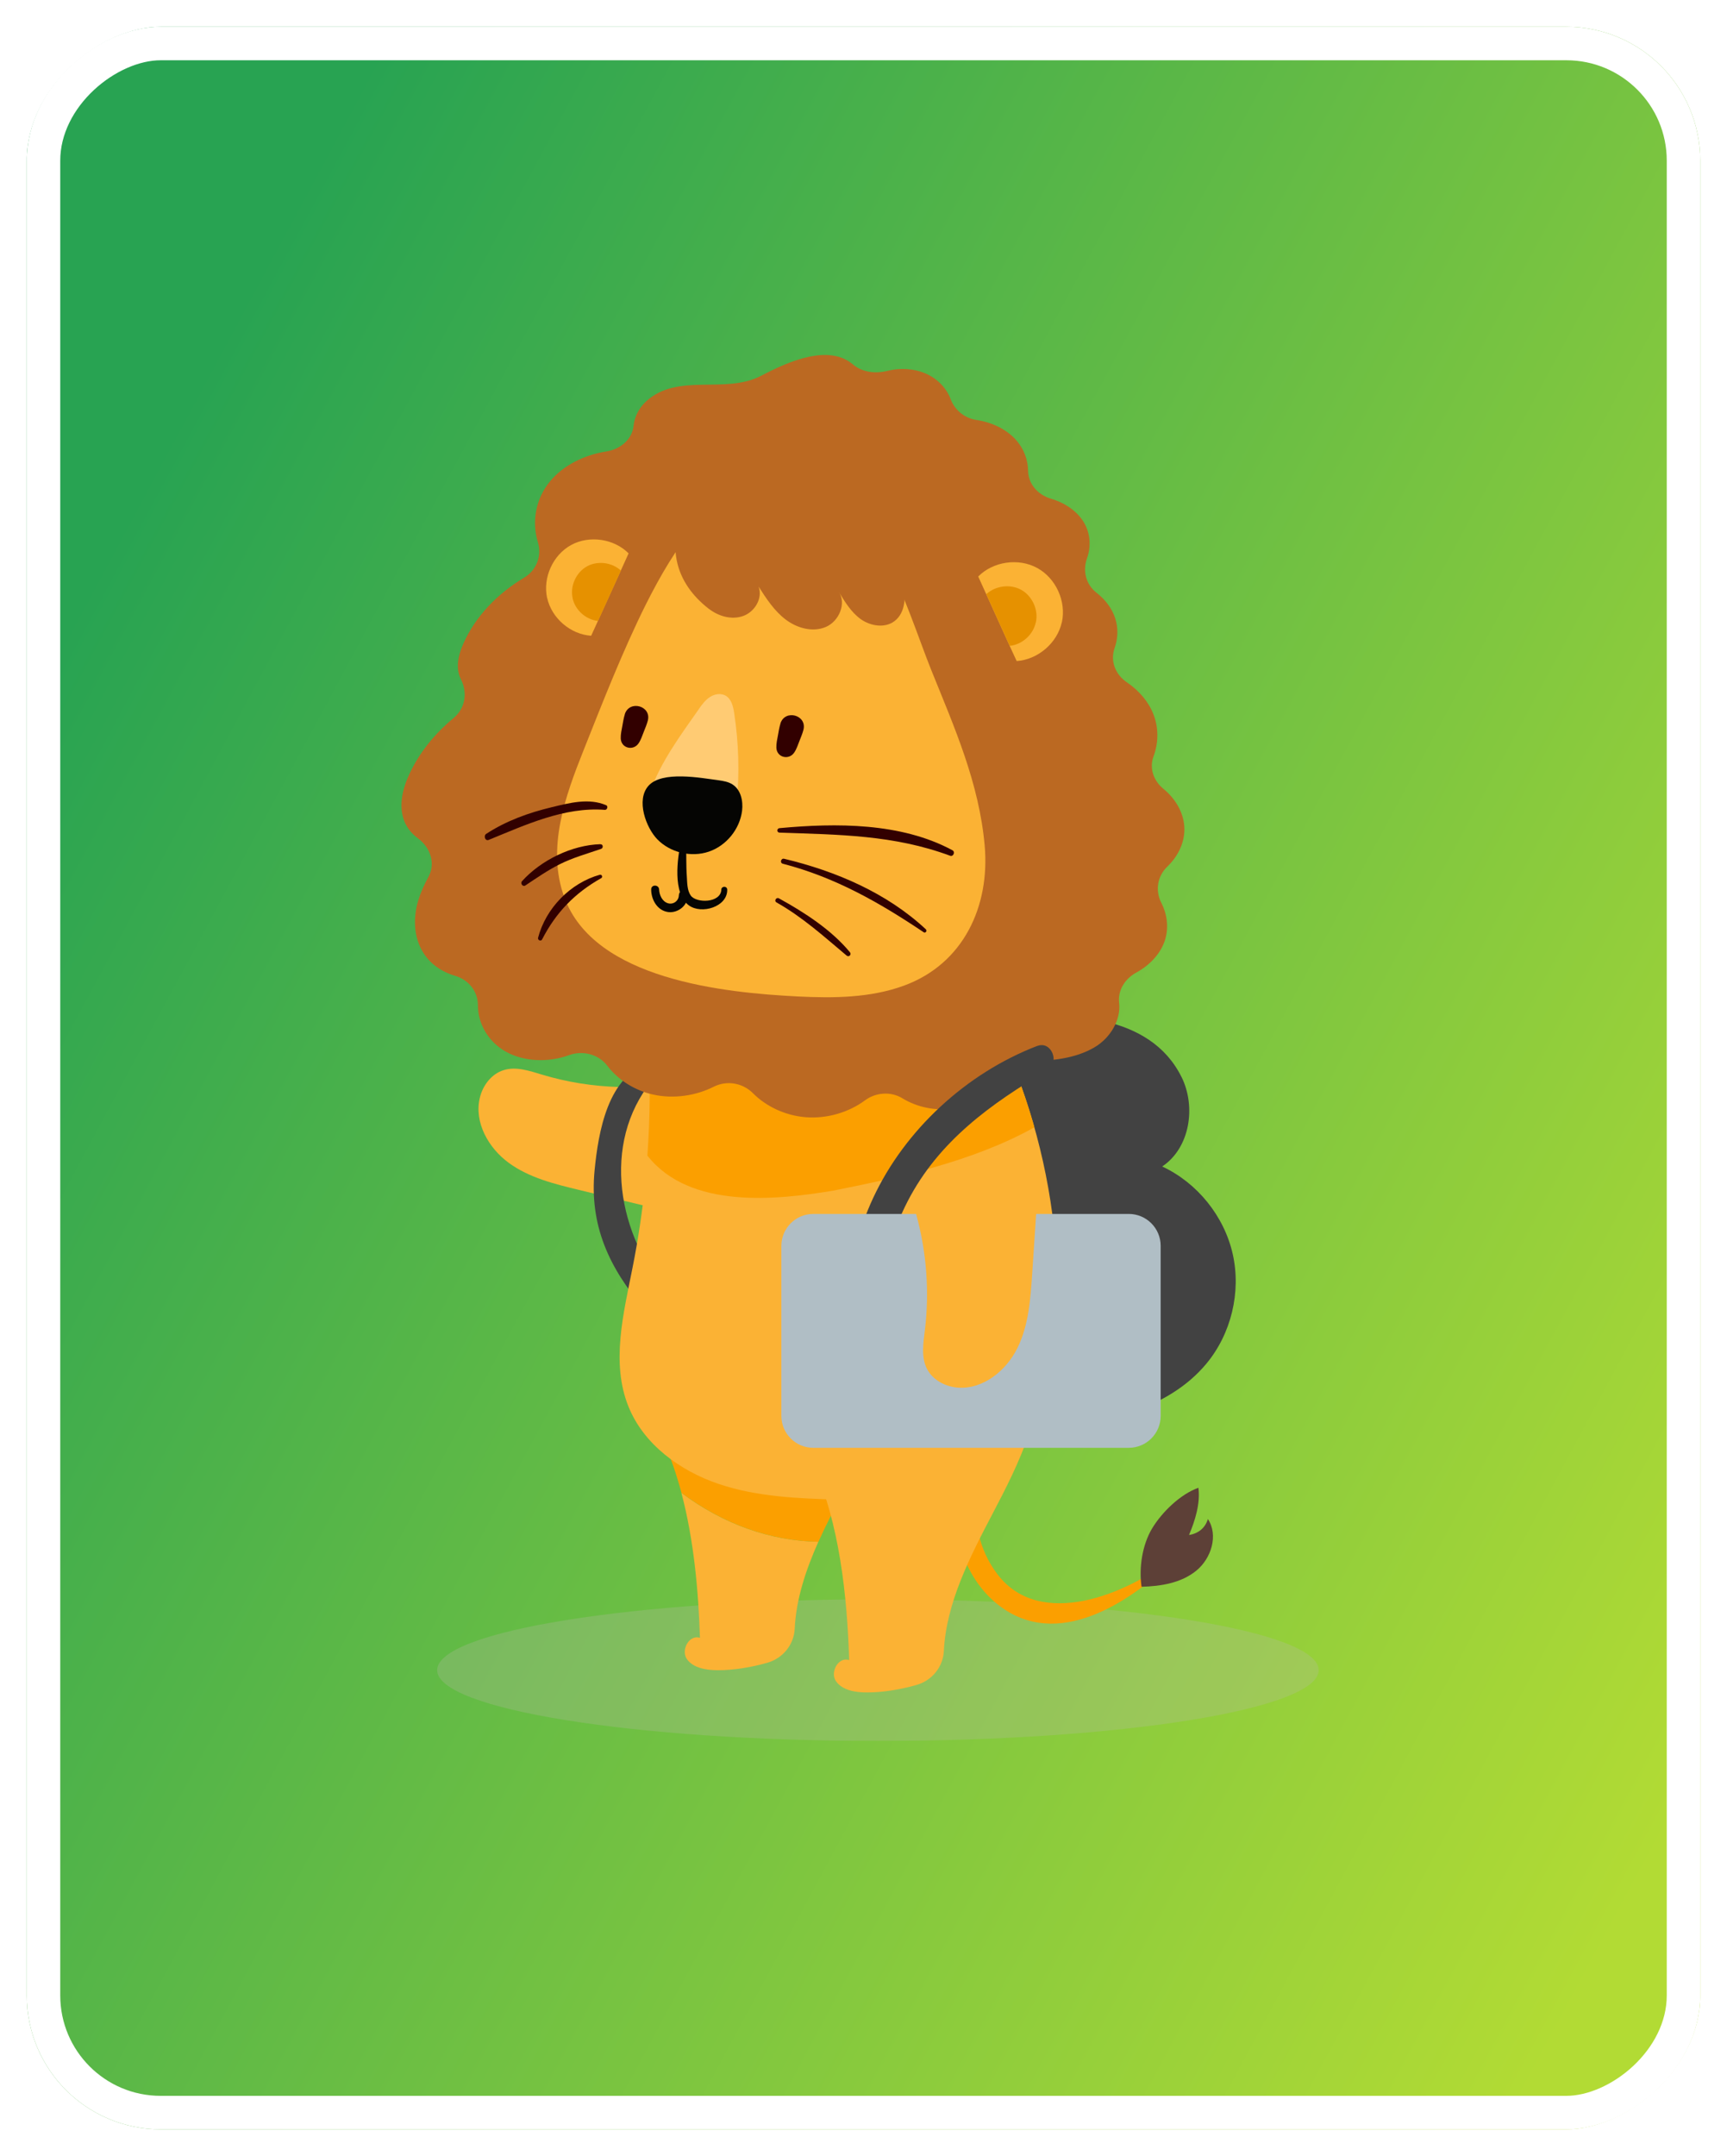 <svg width="258" height="322" viewBox="0 0 258 322" fill="none" xmlns="http://www.w3.org/2000/svg">
<g filter="url(#filter0_d_4_977)">
<rect x="254" width="314" height="250" rx="20" transform="rotate(90 254 0)" fill="url(#paint0_linear_4_977)"/>
<rect x="251.5" y="2.5" width="309" height="245" rx="17.5" transform="rotate(90 251.5 2.5)" stroke="white" stroke-width="5"/>
</g>
<g clip-path="url(#clip0_4_977)">
<g style="mix-blend-mode:multiply" opacity="0.27">
<path d="M131.153 260C167.519 260 197 255.265 197 249.424C197 243.583 167.519 238.848 131.153 238.848C94.787 238.848 65.306 243.583 65.306 249.424C65.306 255.265 94.787 260 131.153 260Z" fill="#B9B8A7"/>
</g>
<path d="M145.678 207.639C146.093 206.856 147.439 207.236 147.37 208.135C146.691 216.971 142.997 227.328 149.074 235.185C155.427 243.399 168.318 238.111 175.086 232.743C175.281 232.593 175.535 232.846 175.35 233.019C168.732 239.332 157.936 246.579 149.131 239.678C140.234 232.708 140.844 216.752 145.678 207.639Z" fill="#FB9F00"/>
<path d="M170.539 236.971C173.428 236.901 176.467 236.406 178.711 234.574C180.956 232.754 182.049 229.263 180.449 226.856C180.046 228.203 179.022 229.021 177.629 229.24C178.55 227.074 179.333 224.517 179.033 222.19C176.34 223.146 173.589 225.819 172.116 228.261C170.643 230.715 170.125 234.137 170.539 236.971Z" fill="#5D4037"/>
<path d="M176.501 160.82C178.723 165.29 177.767 171.442 173.624 174.207C178.884 176.661 182.901 181.649 184.167 187.317C185.433 192.985 183.925 199.218 180.207 203.676C174.453 210.577 164.819 212.501 155.968 213.976C149.327 215.07 142.605 216.165 135.895 215.554C129.196 214.943 122.406 212.466 117.917 207.444C112.415 201.292 111.184 192.317 112.208 184.126C113.302 175.278 116.916 166.511 123.476 160.486C131.13 153.459 140.626 153.585 150.294 152.26C159.329 151.028 171.794 151.373 176.49 160.809L176.501 160.82Z" fill="#424242"/>
<path d="M104.025 161.143C96.474 162.951 88.441 162.733 81.005 160.498C79.118 159.933 77.115 159.23 75.239 159.818C73.421 160.382 72.12 162.099 71.683 163.942C70.796 167.606 72.972 171.465 76.022 173.677C79.072 175.9 82.835 176.822 86.496 177.709C91.456 178.907 96.417 180.094 101.389 181.292L104.025 161.143Z" fill="#FBB234"/>
<path d="M99.317 192.502C91.905 183.55 89.845 169.61 98.178 160.486C98.857 159.749 98.189 158.562 97.2 158.804C90.8 160.371 89.373 169.219 88.832 174.725C88.015 182.997 91.007 189.368 96.279 195.531C98.086 197.651 101.067 194.598 99.317 192.49V192.502Z" fill="#424242"/>
<path d="M104.577 244.609C102.977 244.044 101.677 246.417 102.609 247.765C103.553 249.113 105.486 249.424 107.19 249.436C109.492 249.447 112.139 249.033 114.602 248.33C116.985 247.662 118.607 245.599 118.723 243.249C118.93 238.814 120.38 234.471 122.256 230.254C115.108 230.127 108.076 227.65 101.792 222.939C103.668 229.989 104.347 237.673 104.566 244.609H104.577Z" fill="#FBB234"/>
<path d="M132.937 198.596L99.144 215.347C100.238 217.731 101.09 220.3 101.803 222.939C108.088 227.65 115.132 230.127 122.268 230.254C123.418 227.685 124.731 225.162 126.02 222.708C130.002 215.139 134.042 206.983 132.937 198.596Z" fill="#FB9F00"/>
<path d="M94.874 138.574C97.948 155.29 97.821 172.594 94.506 189.276C93.137 196.188 91.249 203.55 93.896 210.082C96.175 215.715 101.562 219.644 107.317 221.602C113.071 223.549 119.252 223.791 125.329 223.964C134.905 224.229 145.782 223.826 152.112 216.637C156.187 212.006 157.395 205.543 157.81 199.391C159.26 178.032 152.918 156.224 140.246 138.977L94.874 138.586V138.574Z" fill="#FBB234"/>
<path d="M94.874 138.574C96.935 149.772 97.522 161.223 96.716 172.583C103.012 180.624 116.006 179.218 124.42 177.824C133.812 175.947 145.264 173.539 154.529 168.355C151.56 157.813 146.737 147.791 140.257 138.966L94.886 138.574H94.874Z" fill="#FB9F00"/>
<path d="M96.555 59.912C95.462 60.903 94.782 62.251 94.644 63.61C94.437 65.615 92.688 67.09 90.581 67.424C87.255 67.942 84.136 69.509 82.191 71.859C80.027 74.463 79.417 77.884 80.349 80.949C80.971 82.999 80.188 85.154 78.266 86.294C74.226 88.702 71.026 92.112 69.265 96.017C68.494 97.734 67.999 99.681 68.828 101.386C68.828 101.398 68.84 101.421 68.851 101.432C69.875 103.448 69.53 105.775 67.746 107.25C64.938 109.566 62.693 112.365 61.232 115.441C60.15 117.711 59.505 120.28 60.391 122.607C60.771 123.598 61.508 124.519 62.452 125.21C64.339 126.604 65.099 129.001 63.983 131.005C63.373 132.111 62.855 133.252 62.498 134.427C61.623 137.307 61.784 140.556 63.764 143.021C64.765 144.277 66.296 145.244 67.976 145.728C70.048 146.339 71.395 148.079 71.395 150.129C71.395 152.79 72.845 155.475 75.458 156.995C78.22 158.597 81.949 158.7 84.999 157.583C87.059 156.823 89.43 157.456 90.719 159.15C92.296 161.235 94.782 162.859 97.637 163.481C100.652 164.138 103.944 163.643 106.603 162.306C108.583 161.304 110.954 161.719 112.484 163.263C114.441 165.233 117.284 166.592 120.322 166.845C123.534 167.11 126.802 166.12 129.219 164.334C130.831 163.136 133.087 162.963 134.813 164.023C136.977 165.348 139.774 165.958 142.41 165.532C145.46 165.037 148.095 163.182 149.396 160.82C150.213 159.334 151.94 158.447 153.724 158.447C157.2 158.458 160.664 158.067 163.472 156.431C165.97 154.979 167.478 152.203 167.19 149.772C166.971 147.906 168.042 146.178 169.757 145.244C171.713 144.173 173.256 142.549 173.946 140.671C174.637 138.77 174.43 136.673 173.497 134.841C172.565 133.021 172.876 130.878 174.384 129.427C175.995 127.883 176.962 125.856 176.939 123.793C176.916 121.558 175.719 119.369 173.808 117.814C172.323 116.593 171.679 114.727 172.323 112.976C173.083 110.937 173.106 108.702 172.312 106.674C171.587 104.808 170.171 103.137 168.352 101.904C166.614 100.729 165.832 98.702 166.511 96.789C167.017 95.349 167.075 93.794 166.603 92.342C166.131 90.879 165.141 89.555 163.818 88.529C162.206 87.273 161.723 85.246 162.39 83.379C163.023 81.605 162.897 79.635 161.907 77.988C160.917 76.341 159.099 75.096 157.027 74.486C155.024 73.898 153.609 72.262 153.586 70.292C153.562 68.645 152.952 67.009 151.778 65.696C150.374 64.117 148.199 63.069 145.897 62.723C144.09 62.458 142.64 61.249 142.018 59.613C141.42 58.011 140.108 56.594 138.347 55.811C136.586 55.028 134.479 54.912 132.58 55.385C130.785 55.834 128.805 55.604 127.424 54.428C123.775 51.318 117.756 54.002 113.727 56.111C108.318 58.945 101.297 55.604 96.543 59.924L96.555 59.912Z" fill="#BB6922"/>
<path d="M98.189 87.02C97.568 88.138 97.015 89.232 96.497 90.246C92.999 97.273 90.087 104.738 87.186 112.031C84.447 118.897 81.627 126.662 84.297 133.989C88.774 146.304 108.203 148.263 119.206 148.816C124.547 149.081 130.048 149.035 135.066 147.191C143.917 143.943 147.9 135.36 147.106 126.316C146.277 116.927 142.594 108.678 139.129 100.084C135.458 90.995 130.428 72.447 118.608 71.03C109.342 69.912 102.471 79.232 98.189 87.02Z" fill="#FBB234"/>
<path d="M104.393 105.902C104.865 105.222 105.371 104.543 106.062 104.093C106.752 103.644 107.696 103.483 108.41 103.897C109.262 104.393 109.526 105.487 109.676 106.467C110.355 110.902 110.493 115.429 110.056 119.888C109.895 121.547 109.607 123.321 108.479 124.542C107.42 125.683 105.797 126.144 104.243 126.167C99.927 126.213 95.703 122.733 97.13 118.321C98.511 114.047 101.826 109.566 104.393 105.914V105.902Z" fill="#FFCB73"/>
<path d="M107.328 116.524C108.065 116.628 108.836 116.754 109.457 117.169C110.677 117.964 111.034 119.623 110.862 121.063C110.528 123.816 108.514 126.305 105.878 127.192C103.242 128.079 100.135 127.33 98.201 125.349C96.509 123.609 94.978 119.473 96.877 117.353C98.903 115.072 104.704 116.178 107.317 116.524H107.328Z" fill="#050503"/>
<path d="M107.766 132.86C107.662 134.888 104.025 134.911 103.196 133.747C102.644 132.975 102.667 131.835 102.609 130.948C102.483 129.208 102.552 127.468 102.494 125.74C102.483 125.326 101.838 125.199 101.746 125.637C101.194 128.148 100.445 133.39 102.908 135.21C104.785 136.593 108.698 135.441 108.64 132.86C108.629 132.295 107.789 132.295 107.754 132.86H107.766Z" fill="#050503"/>
<path d="M101.412 133.689C101.412 134.542 100.56 135.164 99.732 134.876C98.903 134.588 98.5 133.655 98.466 132.837C98.431 132.077 97.269 132.065 97.28 132.837C97.28 134.358 98.201 136.005 99.835 136.212C101.251 136.397 102.851 135.21 102.678 133.689C102.586 132.906 101.435 132.86 101.424 133.689H101.412Z" fill="#050503"/>
<path d="M142.295 126.985C134.618 122.837 124.915 122.895 116.455 123.678C116.029 123.713 116.018 124.335 116.455 124.346C125.306 124.657 133.524 124.68 141.949 127.802C142.421 127.975 142.732 127.226 142.295 126.985Z" fill="#320000"/>
<path d="M138.335 138.805C132.488 133.344 124.857 130.095 117.146 128.252C116.674 128.137 116.467 128.862 116.939 128.989C124.765 131.017 131.349 134.772 138.001 139.231C138.254 139.404 138.542 139.012 138.324 138.816L138.335 138.805Z" fill="#320000"/>
<path d="M126.975 142.215C124.201 138.851 120.15 136.247 116.363 134.162C115.96 133.943 115.603 134.553 116.006 134.772C119.92 136.984 123.073 139.853 126.48 142.71C126.825 142.998 127.251 142.56 126.975 142.215Z" fill="#320000"/>
<path d="M90.558 120.257C87.98 119.139 85.057 119.911 82.409 120.556C78.98 121.374 75.607 122.595 72.638 124.531C72.2 124.819 72.477 125.66 73.017 125.429C78.485 123.206 84.297 120.475 90.363 120.948C90.719 120.971 90.892 120.395 90.547 120.245L90.558 120.257Z" fill="#320000"/>
<path d="M89.695 126.074C85.437 126.201 80.833 128.448 77.99 131.593C77.691 131.915 78.082 132.503 78.485 132.238C80.154 131.132 81.8 129.98 83.595 129.081C85.586 128.079 87.692 127.503 89.799 126.777C90.156 126.65 90.121 126.074 89.707 126.086L89.695 126.074Z" fill="#320000"/>
<path d="M89.615 130.637C85.218 131.858 81.535 135.636 80.384 140.049C80.292 140.394 80.809 140.636 80.982 140.302C83.054 136.27 85.874 133.367 89.822 131.143C90.086 130.994 89.914 130.556 89.615 130.648V130.637Z" fill="#320000"/>
<path d="M105.889 90.914C107.34 92.043 109.319 92.619 111.046 91.985C112.772 91.363 113.981 89.313 113.325 87.596C114.476 89.393 115.673 91.237 117.376 92.527C119.079 93.817 121.427 94.474 123.396 93.621C125.352 92.769 126.492 90.096 125.283 88.333C126.204 89.866 127.159 91.444 128.609 92.481C130.071 93.506 132.177 93.84 133.605 92.78C135.331 91.501 135.343 88.944 134.963 86.836C134.054 81.847 131.775 77.032 128.092 73.553C124.42 70.062 119.298 68 114.257 68.46C102.897 69.509 95.473 82.838 105.878 90.914H105.889Z" fill="#BB6922"/>
<path d="M158.627 92.93C157.948 96.029 155.059 98.506 151.882 98.725L150.835 96.455L147.336 88.737L146.139 86.098C148.372 83.84 152.158 83.299 154.944 84.82C157.74 86.34 159.317 89.808 158.638 92.93H158.627Z" fill="#FBB234"/>
<path d="M154.736 92.965C154.345 94.796 152.688 96.271 150.846 96.455L147.347 88.737C148.717 87.469 150.904 87.193 152.527 88.068C154.218 88.99 155.174 91.098 154.748 92.965H154.736Z" fill="#E69100"/>
<path d="M81.742 89.301C82.41 92.319 85.218 94.739 88.314 94.946L89.327 92.734L92.745 85.211L93.908 82.642C91.721 80.442 88.049 79.912 85.333 81.386C82.605 82.873 81.074 86.248 81.731 89.29L81.742 89.301Z" fill="#FBB234"/>
<path d="M85.54 89.336C85.92 91.121 87.543 92.55 89.338 92.734L92.757 85.211C91.422 83.979 89.292 83.714 87.716 84.566C86.07 85.465 85.137 87.515 85.552 89.336H85.54Z" fill="#E69100"/>
<path d="M155.22 201.914C156.325 210.301 152.285 218.446 148.303 226.026C144.884 232.535 141.351 239.424 141.005 246.567C140.89 248.917 139.268 250.979 136.885 251.648C134.422 252.35 131.775 252.765 129.473 252.754C127.769 252.754 125.824 252.431 124.892 251.083C123.948 249.735 125.26 247.362 126.86 247.927C126.561 238.399 125.421 227.42 121.427 218.665L155.22 201.914Z" fill="#FBB234"/>
<path d="M93.344 106.674C93.171 107.238 93.079 107.826 92.975 108.402C92.86 109.024 92.711 109.658 92.734 110.291C92.803 111.754 94.598 112.181 95.393 111.017C95.749 110.499 95.945 109.877 96.175 109.289C96.394 108.736 96.624 108.195 96.774 107.63C97.361 105.407 94.011 104.485 93.332 106.685L93.344 106.674Z" fill="#320000"/>
<path d="M116.593 108.056C116.421 108.621 116.329 109.208 116.225 109.784C116.11 110.407 115.96 111.04 115.983 111.674C116.052 113.137 117.848 113.563 118.642 112.4C118.999 111.881 119.195 111.259 119.425 110.672C119.643 110.119 119.874 109.577 120.023 109.013C120.61 106.778 117.261 105.867 116.582 108.068L116.593 108.056Z" fill="#320000"/>
<path d="M154.955 156.2C133.616 164.415 118.539 190.094 132.247 211.234C133.892 213.768 137.978 211.418 136.321 208.849C130.52 199.84 130.75 188.757 135.619 179.357C140.257 170.405 148.038 164.829 156.486 159.852C158.362 158.746 157.119 155.383 154.955 156.212V156.2Z" fill="#424242"/>
<path d="M168.629 181.292H121.496C118.865 181.292 116.731 183.427 116.731 186.062V211.453C116.731 214.087 118.865 216.222 121.496 216.222H168.629C171.26 216.222 173.394 214.087 173.394 211.453V186.062C173.394 183.427 171.26 181.292 168.629 181.292Z" fill="#B0BEC5"/>
<path d="M141.42 175.532C138.335 175.659 136.114 178.596 136.931 181.569C138.427 187.098 138.865 192.916 138.174 198.607C137.932 200.566 137.587 202.651 138.473 204.414C139.337 206.107 141.236 207.098 143.135 207.236C146.898 207.49 150.328 204.69 151.997 201.315C153.666 197.939 153.942 194.057 154.196 190.301L155.208 175.002L141.431 175.543L141.42 175.532Z" fill="#FBB234"/>
</g>
<defs>
<filter id="filter0_d_4_977" x="0" y="0" width="258" height="322" filterUnits="userSpaceOnUse" color-interpolation-filters="sRGB">
<feFlood flood-opacity="0" result="BackgroundImageFix"/>
<feColorMatrix in="SourceAlpha" type="matrix" values="0 0 0 0 0 0 0 0 0 0 0 0 0 0 0 0 0 0 127 0" result="hardAlpha"/>
<feOffset dy="4"/>
<feGaussianBlur stdDeviation="2"/>
<feComposite in2="hardAlpha" operator="out"/>
<feColorMatrix type="matrix" values="0 0 0 0 0 0 0 0 0 0 0 0 0 0 0 0 0 0 0.25 0"/>
<feBlend mode="normal" in2="BackgroundImageFix" result="effect1_dropShadow_4_977"/>
<feBlend mode="normal" in="SourceGraphic" in2="effect1_dropShadow_4_977" result="shape"/>
</filter>
<linearGradient id="paint0_linear_4_977" x1="318.742" y1="230.67" x2="458.992" y2="-29.921" gradientUnits="userSpaceOnUse">
<stop stop-color="#28A352"/>
<stop offset="1" stop-color="#B2DB34"/>
</linearGradient>
<clipPath id="clip0_4_977">
<rect width="137" height="207" fill="white" transform="translate(60 53)"/>
</clipPath>
</defs>
</svg>
